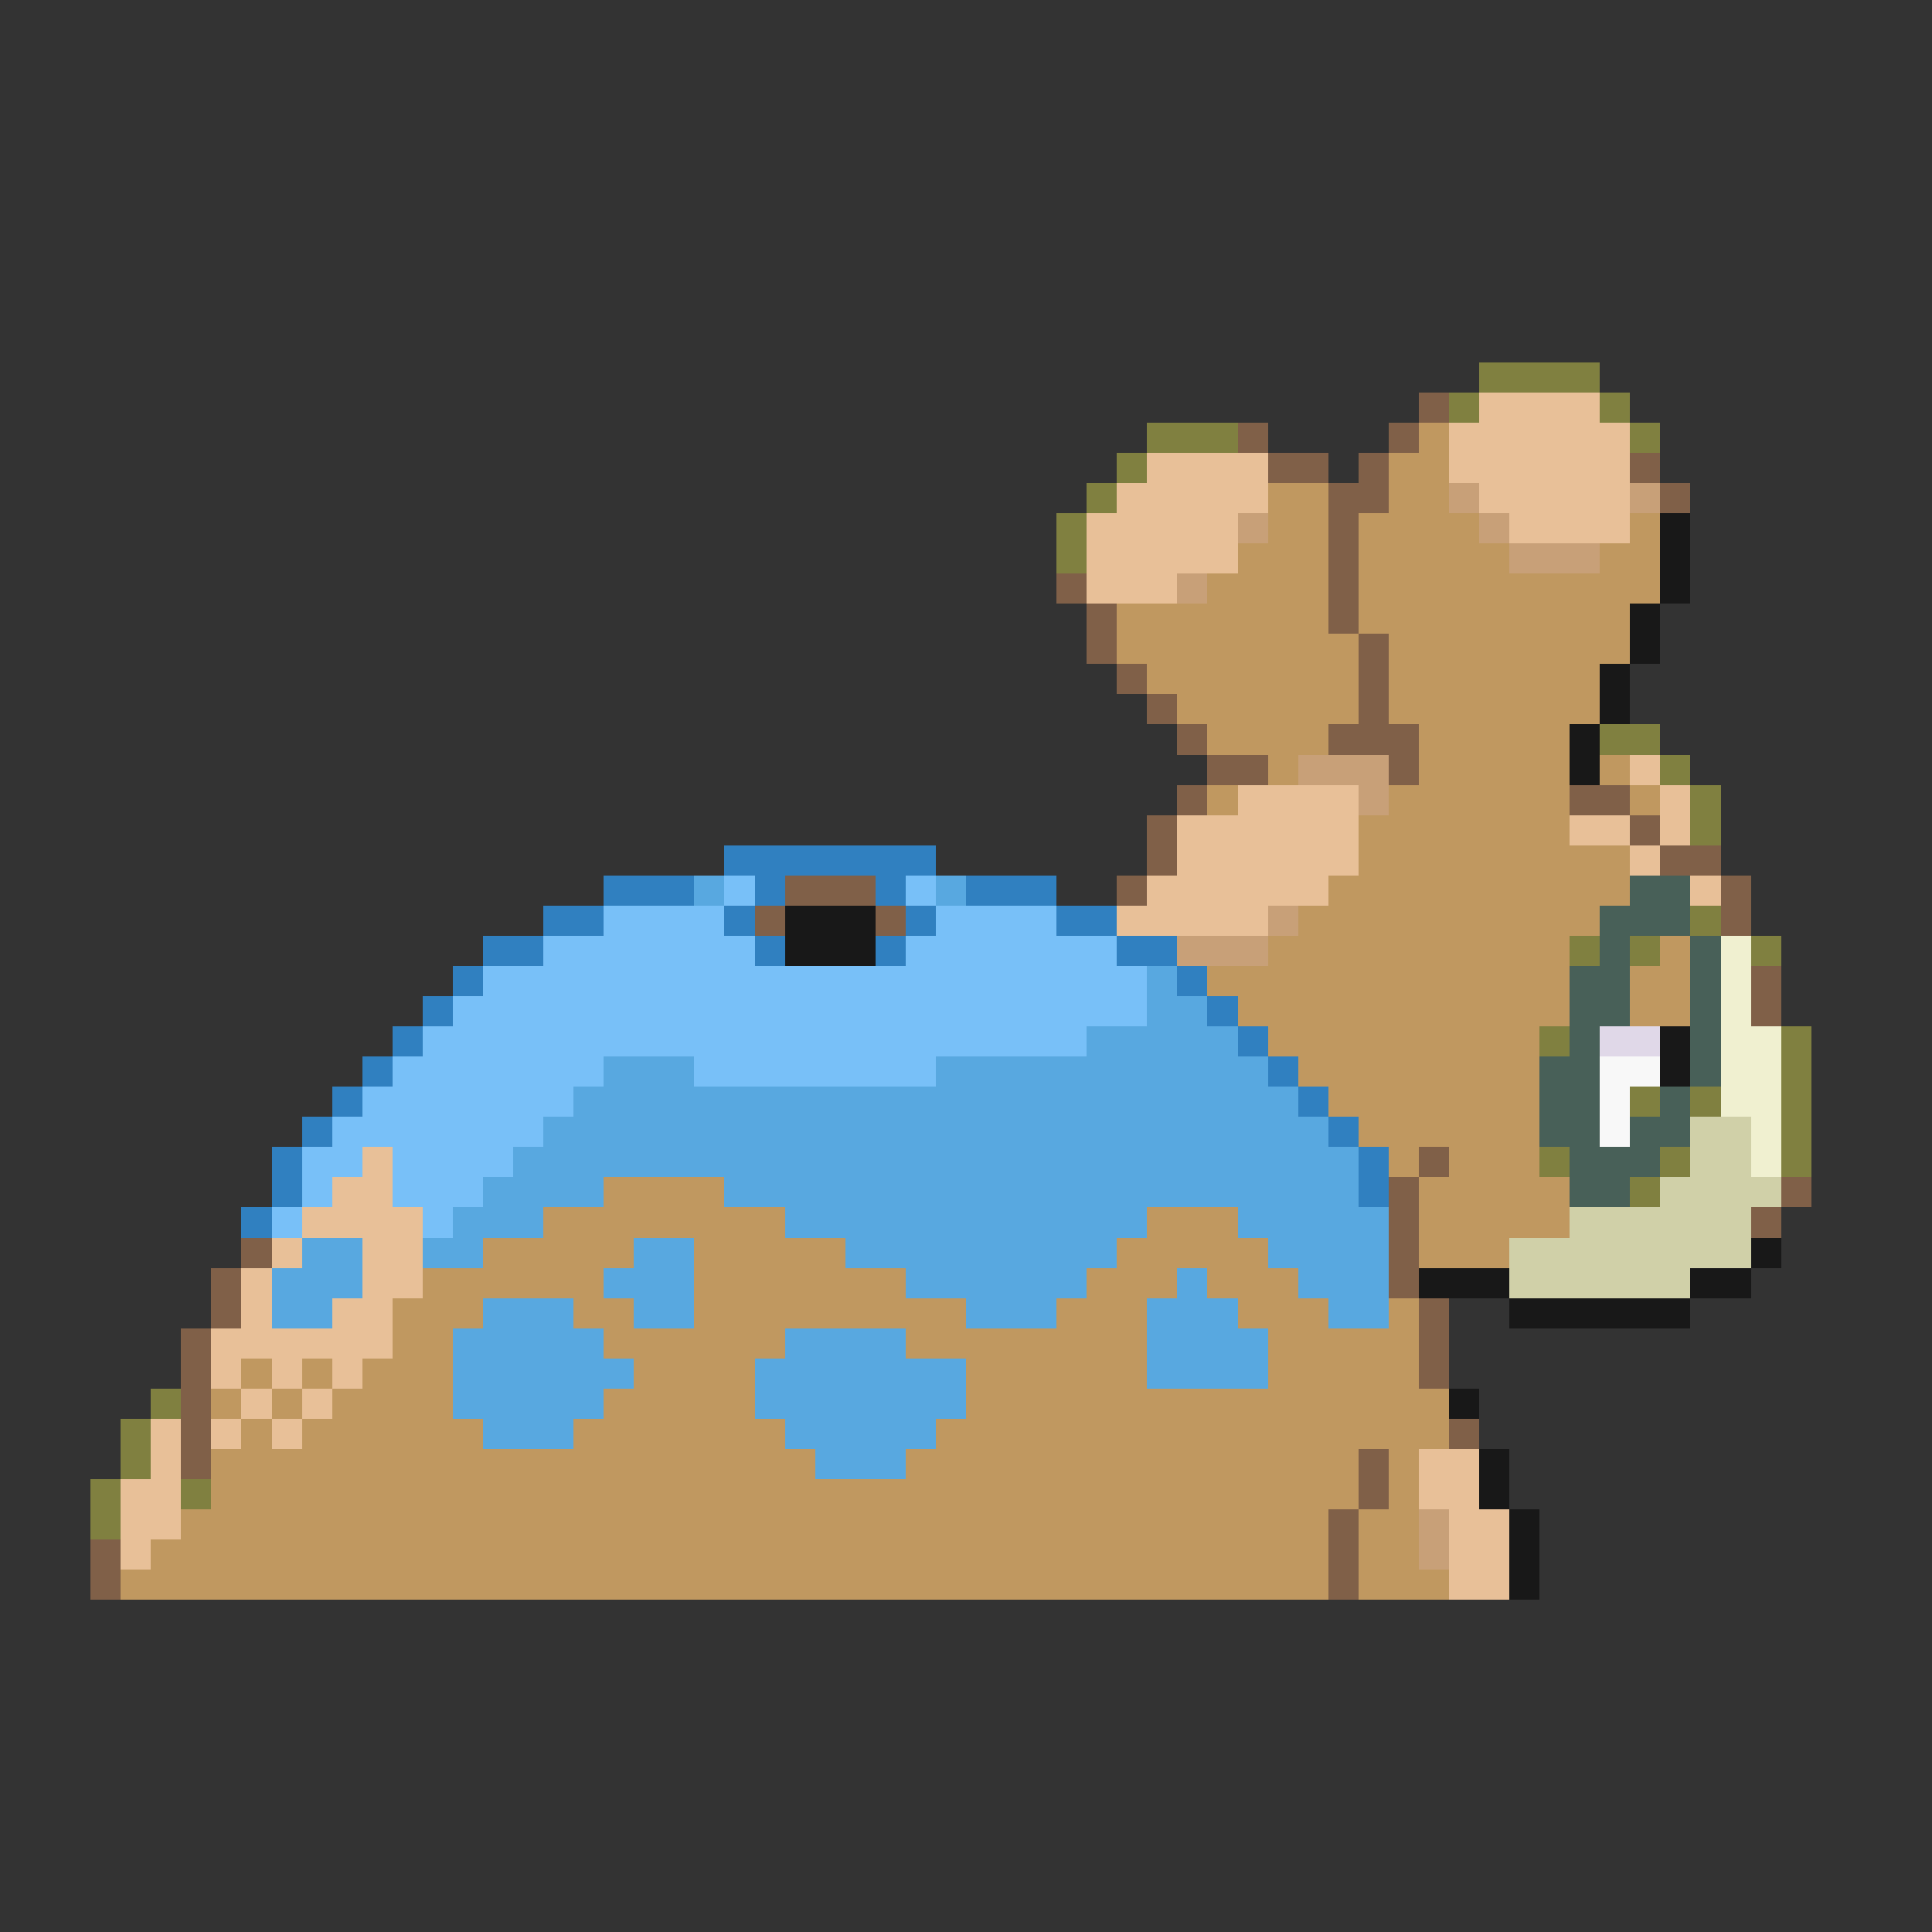 <svg xmlns="http://www.w3.org/2000/svg" viewBox="0 -0.5 64 64" shape-rendering="crispEdges">
<rect x="0" y="-0.5" width="64" height="64" fill="#333333" stroke="none"/>
<path stroke="#808040" d="M49 12h4M48 13h1M53 13h1M38 14h3M54 14h1M37 15h1M36 16h1M35 17h1M35 18h1M53 24h2M55 25h1M56 26h1M56 27h1M56 30h1M52 31h1M54 31h1M58 31h1M51 34h1M59 34h1M59 35h1M54 36h1M56 36h1M59 36h1M59 37h1M51 38h1M55 38h1M59 38h1M54 39h1M5 46h1M4 47h1M4 48h1M3 49h1M6 49h1M3 50h1" />
<path stroke="#806048" d="M47 13h1M41 14h1M46 14h1M42 15h2M45 15h1M54 15h1M44 16h2M55 16h1M44 17h1M44 18h1M35 19h1M44 19h1M36 20h1M44 20h1M36 21h1M45 21h1M37 22h1M45 22h1M38 23h1M45 23h1M39 24h1M44 24h3M40 25h2M46 25h1M39 26h1M52 26h2M38 27h1M54 27h1M38 28h1M55 28h2M26 29h3M37 29h1M57 29h1M25 30h1M29 30h1M57 30h1M58 32h1M58 33h1M47 38h1M46 39h1M59 39h1M46 40h1M58 40h1M8 41h1M46 41h1M7 42h1M46 42h1M7 43h1M47 43h1M6 44h1M47 44h1M6 45h1M47 45h1M6 46h1M6 47h1M48 47h1M6 48h1M45 48h1M45 49h1M44 50h1M3 51h1M44 51h1M3 52h1M44 52h1" />
<path stroke="#e8c098" d="M49 13h4M48 14h6M38 15h4M48 15h6M37 16h5M49 16h5M36 17h5M50 17h4M36 18h5M36 19h3M54 25h1M41 26h4M55 26h1M39 27h6M52 27h2M55 27h1M39 28h6M54 28h1M38 29h6M56 29h1M37 30h5M12 38h1M11 39h2M10 40h4M9 41h1M12 41h2M8 42h1M12 42h2M8 43h1M11 43h2M7 44h6M7 45h1M9 45h1M11 45h1M8 46h1M10 46h1M5 47h1M7 47h1M9 47h1M5 48h1M47 48h2M4 49h2M47 49h2M4 50h2M48 50h2M4 51h1M48 51h2M48 52h2" />
<path stroke="#c09860" d="M47 14h1M46 15h2M42 16h2M46 16h2M42 17h2M45 17h4M54 17h1M41 18h3M45 18h5M53 18h2M40 19h4M45 19h10M37 20h7M45 20h9M37 21h8M46 21h8M38 22h7M46 22h7M39 23h6M46 23h7M40 24h4M47 24h5M42 25h1M47 25h5M53 25h1M40 26h1M46 26h6M54 26h1M45 27h7M45 28h9M44 29h10M43 30h10M42 31h10M55 31h1M40 32h12M54 32h2M41 33h11M54 33h2M42 34h9M43 35h8M44 36h7M45 37h6M46 38h1M48 38h3M20 39h4M47 39h5M18 40h8M38 40h3M47 40h5M16 41h5M23 41h5M37 41h5M47 41h3M14 42h6M23 42h7M36 42h3M40 42h3M13 43h3M19 43h2M23 43h9M35 43h3M41 43h3M46 43h1M13 44h2M20 44h6M30 44h8M42 44h5M8 45h1M10 45h1M12 45h3M21 45h4M32 45h6M42 45h5M7 46h1M9 46h1M11 46h4M20 46h5M32 46h16M8 47h1M10 47h6M19 47h7M31 47h17M7 48h20M30 48h15M46 48h1M7 49h38M46 49h1M6 50h38M45 50h2M5 51h39M45 51h2M4 52h40M45 52h3" />
<path stroke="#c8a078" d="M48 16h1M54 16h1M41 17h1M49 17h1M50 18h3M39 19h1M43 25h3M45 26h1M42 30h1M39 31h3M47 50h1M47 51h1" />
<path stroke="#181818" d="M55 17h1M55 18h1M55 19h1M54 20h1M54 21h1M53 22h1M53 23h1M52 24h1M52 25h1M26 30h3M26 31h3M55 34h1M55 35h1M58 41h1M47 42h3M56 42h2M50 43h6M48 46h1M49 48h1M49 49h1M50 50h1M50 51h1M50 52h1" />
<path stroke="#3080c0" d="M24 28h7M20 29h3M25 29h1M29 29h1M32 29h3M18 30h2M24 30h1M30 30h1M35 30h2M16 31h2M25 31h1M29 31h1M37 31h2M15 32h1M39 32h1M14 33h1M40 33h1M13 34h1M41 34h1M12 35h1M42 35h1M11 36h1M43 36h1M10 37h1M44 37h1M9 38h1M45 38h1M9 39h1M45 39h1M8 40h1" />
<path stroke="#58a8e0" d="M23 29h1M31 29h1M38 32h1M38 33h2M36 34h5M20 35h3M31 35h11M19 36h24M18 37h26M17 38h28M16 39h4M24 39h21M15 40h3M26 40h12M41 40h5M10 41h2M14 41h2M21 41h2M28 41h9M42 41h4M9 42h3M20 42h3M30 42h6M39 42h1M43 42h3M9 43h2M16 43h3M21 43h2M32 43h3M38 43h3M44 43h2M15 44h5M26 44h4M38 44h4M15 45h6M25 45h7M38 45h4M15 46h5M25 46h7M16 47h3M26 47h5M27 48h3" />
<path stroke="#78c0f8" d="M24 29h1M30 29h1M20 30h4M31 30h4M18 31h7M30 31h7M16 32h22M15 33h23M14 34h22M13 35h7M23 35h8M12 36h7M11 37h7M10 38h2M13 38h4M10 39h1M13 39h3M9 40h1M14 40h1" />
<path stroke="#486058" d="M54 29h2M53 30h3M53 31h1M56 31h1M52 32h2M56 32h1M52 33h2M56 33h1M52 34h1M56 34h1M51 35h2M56 35h1M51 36h2M55 36h1M51 37h2M54 37h2M52 38h3M52 39h2" />
<path stroke="#f0f0d0" d="M57 31h1M57 32h1M57 33h1M57 34h2M57 35h2M57 36h2M58 37h1M58 38h1" />
<path stroke="#e0d8e8" d="M53 34h2" />
<path stroke="#f8f8f8" d="M53 35h2M53 36h1M53 37h1" />
<path stroke="#d0d0a8" d="M56 37h2M56 38h2M55 39h4M52 40h6M50 41h8M50 42h6" />
</svg>